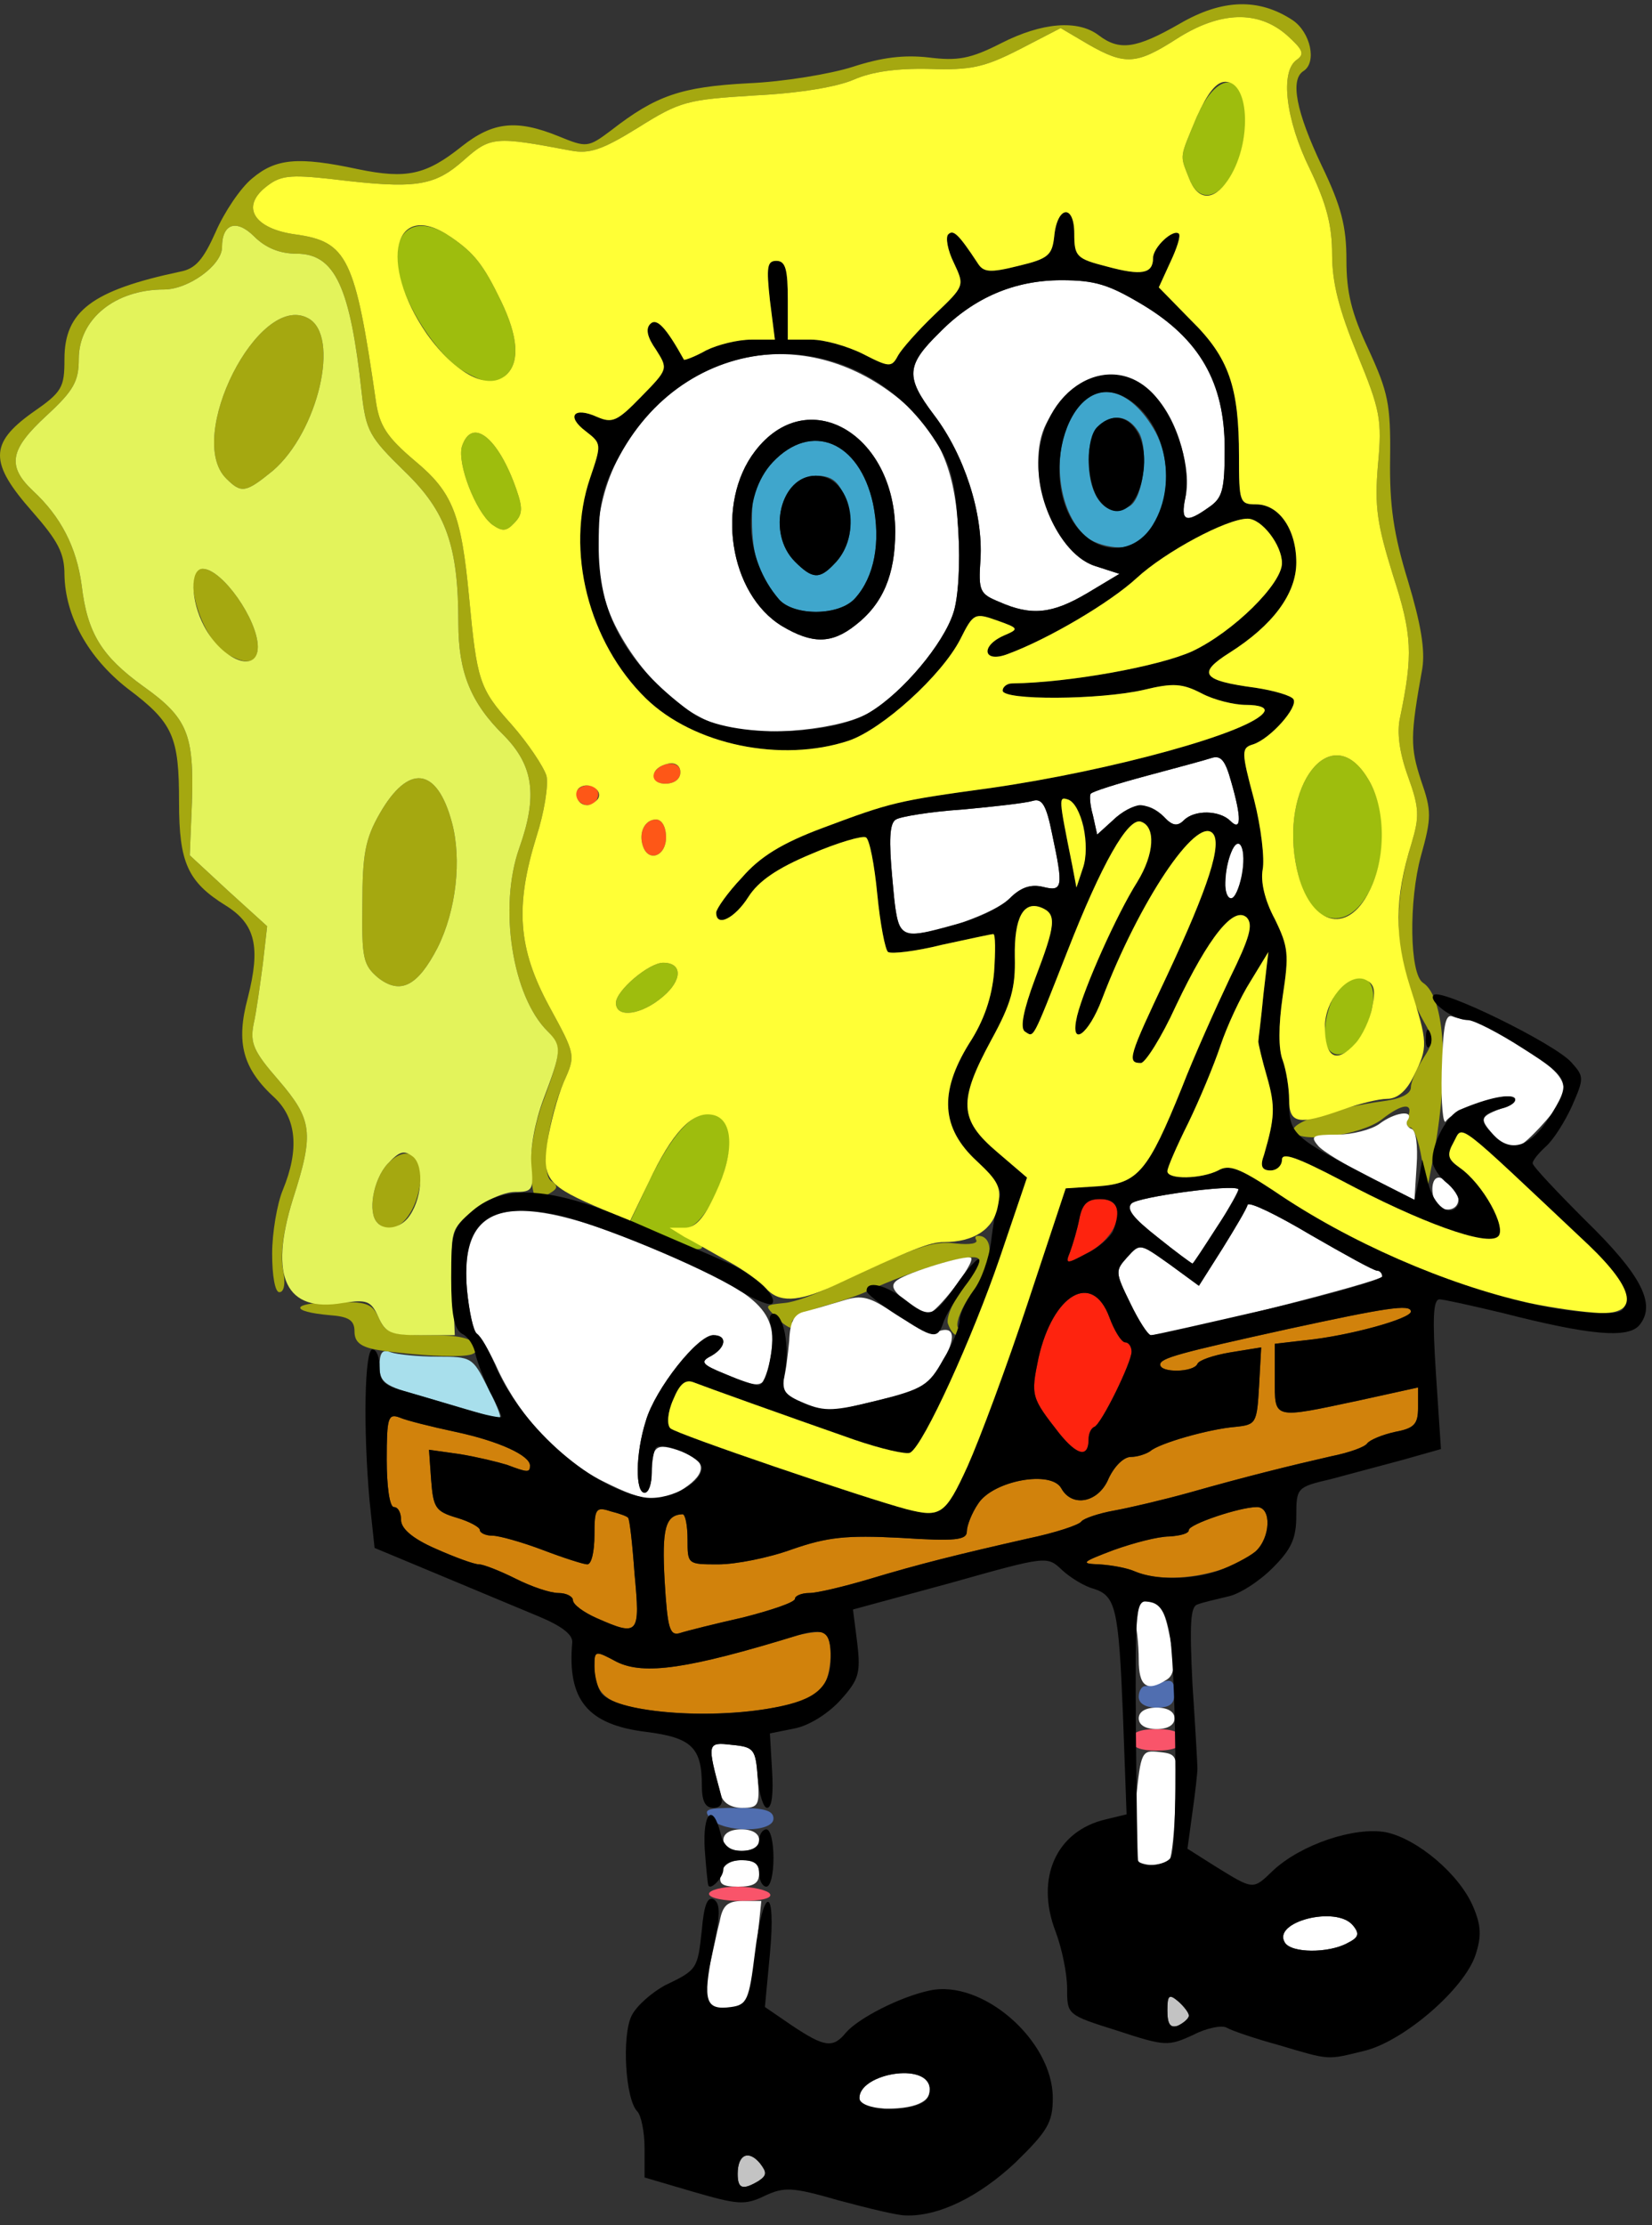 <?xml version="1.0" encoding="UTF-8"?>
<svg xmlns="http://www.w3.org/2000/svg" xmlns:xlink="http://www.w3.org/1999/xlink" width="173pt" height="233pt" viewBox="0 0 173 233" version="1.1">
<rect x="0" y="0" width="173" height="233" fill="#333333" stroke="none"/>
<g id="surface1">
<path style=" stroke:none;fill-rule:nonzero;fill:rgb(76.562%,76.562%,76.562%);fill-opacity:1;" d="M 77.25 227.645 C 77.25 225.617 78.375 225.094 79.574 226.52 C 80.324 227.492 80.324 227.793 79.426 228.395 C 77.773 229.367 77.25 229.219 77.25 227.645 Z M 77.25 227.645 "/>
<path style=" stroke:none;fill-rule:nonzero;fill:rgb(76.562%,76.562%,76.562%);fill-opacity:1;" d="M 122.25 210.543 C 122.25 208.969 122.398 208.742 123.375 209.566 C 123.977 210.094 124.5 210.77 124.5 211.066 C 124.5 211.367 123.977 211.816 123.375 212.117 C 122.551 212.418 122.25 211.969 122.25 210.543 Z M 122.25 210.543 "/>
<path style=" stroke:none;fill-rule:nonzero;fill:rgb(99.609%,34.105%,9.009%);fill-opacity:1;" d="M 67.352 88.668 C 66.824 87.242 67.5 85.816 68.699 85.816 C 69.301 85.816 69.75 86.566 69.75 87.691 C 69.75 89.645 67.949 90.316 67.352 88.668 Z M 67.352 88.668 "/>
<path style=" stroke:none;fill-rule:nonzero;fill:rgb(99.609%,34.105%,9.009%);fill-opacity:1;" d="M 60.375 83.645 C 59.852 82.742 61.273 81.844 62.25 82.441 C 63.074 82.969 62.551 84.316 61.5 84.316 C 61.125 84.316 60.676 84.02 60.375 83.645 Z M 60.375 83.645 "/>
<path style=" stroke:none;fill-rule:nonzero;fill:rgb(99.609%,34.105%,9.009%);fill-opacity:1;" d="M 68.398 81.168 C 68.926 79.742 71.25 79.52 71.25 80.867 C 71.25 81.617 70.574 82.066 69.676 82.066 C 68.773 82.066 68.25 81.691 68.398 81.168 Z M 68.398 81.168 "/>
<path style=" stroke:none;fill-rule:nonzero;fill:rgb(97.656%,32.935%,41.576%);fill-opacity:1;" d="M 74.25 198.316 C 74.25 197.941 75.602 197.566 77.176 197.566 C 78.824 197.566 80.398 197.941 80.625 198.316 C 80.926 198.77 79.727 199.066 77.699 199.066 C 75.824 199.066 74.25 198.77 74.25 198.316 Z M 74.25 198.316 "/>
<path style=" stroke:none;fill-rule:nonzero;fill:rgb(97.656%,32.935%,41.576%);fill-opacity:1;" d="M 118.5 182.191 C 118.5 181.441 119.324 181.066 121.125 181.066 C 122.926 181.066 123.75 181.441 123.75 182.191 C 123.75 182.941 122.926 183.316 121.125 183.316 C 119.324 183.316 118.5 182.941 118.5 182.191 Z M 118.5 182.191 "/>
<path style=" stroke:none;fill-rule:nonzero;fill:rgb(31.372%,43.138%,68.944%);fill-opacity:1;" d="M 74.398 190.441 C 73.574 189.469 73.949 189.316 77.25 189.316 C 80.102 189.316 81 189.617 81 190.441 C 81 191.941 75.75 191.941 74.398 190.441 Z M 74.398 190.441 "/>
<path style=" stroke:none;fill-rule:nonzero;fill:rgb(31.372%,43.138%,68.944%);fill-opacity:1;" d="M 119.25 177.691 C 119.25 177.094 119.551 176.566 119.926 176.566 C 120.301 176.566 121.125 176.344 121.801 176.117 C 122.699 175.816 123 176.117 123 177.242 C 123 178.441 122.551 178.816 121.125 178.816 C 119.926 178.816 119.25 178.367 119.25 177.691 Z M 119.25 177.691 "/>
<path style=" stroke:none;fill-rule:nonzero;fill:rgb(65.819%,87.5%,92.577%);fill-opacity:1;" d="M 50.25 147.992 C 49.199 147.691 46.426 146.867 44.102 146.191 C 40.273 145.145 39.75 144.77 39.75 143.043 C 39.75 141.617 40.051 141.242 40.949 141.617 C 41.625 141.844 43.801 142.066 45.824 142.066 C 49.352 142.066 49.5 142.145 51 145.145 C 51.898 146.867 52.5 148.293 52.352 148.441 C 52.199 148.52 51.301 148.367 50.25 147.992 Z M 50.25 147.992 "/>
<path style=" stroke:none;fill-rule:nonzero;fill:rgb(99.609%,13.719%,5.489%);fill-opacity:1;" d="M 110.926 150.094 C 108 146.344 107.926 146.191 108.75 142.219 C 110.25 135.543 114.375 133.066 116.176 137.941 C 116.699 139.367 117.449 140.566 117.824 140.566 C 118.199 140.566 118.5 141.02 118.5 141.543 C 118.5 142.668 115.352 149.117 114.602 149.418 C 114.227 149.566 114 150.168 114 150.691 C 114 152.719 112.801 152.418 110.926 150.094 Z M 110.926 150.094 "/>
<path style=" stroke:none;fill-rule:nonzero;fill:rgb(99.609%,13.719%,5.489%);fill-opacity:1;" d="M 112.051 131.117 C 112.352 130.293 112.801 128.793 113.023 127.668 C 113.324 126.094 113.852 125.566 115.199 125.566 C 118.273 125.566 117.301 129.469 113.773 131.27 C 111.676 132.395 111.523 132.395 112.051 131.117 Z M 112.051 131.117 "/>
<path style=" stroke:none;fill-rule:nonzero;fill:rgb(24.706%,65.039%,80.077%);fill-opacity:1;" d="M 81.602 62.793 C 79.5 60.316 78.75 58.219 78.75 54.469 C 78.75 51.395 79.125 50.344 80.926 48.395 C 84.977 44.117 90 46.219 91.426 52.742 C 92.25 56.793 91.574 60.395 89.551 62.645 C 87.898 64.52 83.176 64.52 81.602 62.793 Z M 87.301 59.117 C 89.102 57.395 89.551 54.543 88.5 52.066 C 87.75 50.344 87.074 49.816 85.426 49.816 C 81.75 49.816 80.25 55.816 83.25 58.816 C 85.051 60.617 85.801 60.691 87.301 59.117 Z M 87.301 59.117 "/>
<path style=" stroke:none;fill-rule:nonzero;fill:rgb(24.706%,65.039%,80.077%);fill-opacity:1;" d="M 113.926 56.344 C 110.926 54.02 110.023 47.867 112.125 43.816 C 114.227 39.77 117.977 40.219 120.75 44.793 C 123.75 49.668 121.5 57.316 117.227 57.316 C 116.023 57.316 114.602 56.867 113.926 56.344 Z M 118.352 52.969 C 119.699 52.066 120.301 47.344 119.324 45.395 C 117.523 42.168 114 43.969 114 48.094 C 114 52.219 115.949 54.469 118.352 52.969 Z M 118.352 52.969 "/>
<path style=" stroke:none;fill-rule:nonzero;fill:rgb(61.914%,74.022%,5.099%);fill-opacity:1;" d="M 69.227 129.316 L 66 127.895 L 67.352 125.043 C 70.5 118.066 73.273 115.441 75.676 116.941 C 78.074 118.367 74.551 128.492 71.699 128.645 C 70.199 128.645 70.199 128.719 71.852 129.316 C 73.426 129.992 74.102 130.816 72.977 130.816 C 72.602 130.816 70.949 130.145 69.227 129.316 Z M 69.227 129.316 "/>
<path style=" stroke:none;fill-rule:nonzero;fill:rgb(61.914%,74.022%,5.099%);fill-opacity:1;" d="M 139.273 110.043 C 138.301 109.066 138.75 105.469 140.102 103.742 C 142.199 101.27 144.375 102.316 143.699 105.469 C 143.023 108.918 140.625 111.395 139.273 110.043 Z M 139.273 110.043 "/>
<path style=" stroke:none;fill-rule:nonzero;fill:rgb(61.914%,74.022%,5.099%);fill-opacity:1;" d="M 64.5 105.02 C 64.5 103.742 67.949 100.816 69.449 100.816 C 71.477 100.816 71.477 102.617 69.449 104.344 C 67.199 106.293 64.5 106.668 64.5 105.02 Z M 64.5 105.02 "/>
<path style=" stroke:none;fill-rule:nonzero;fill:rgb(61.914%,74.022%,5.099%);fill-opacity:1;" d="M 137.852 95.418 C 137.102 94.895 136.199 92.941 135.824 91.066 C 133.875 82.293 139.426 75.168 143.25 81.543 C 147.148 87.918 142.801 99.168 137.852 95.418 Z M 137.852 95.418 "/>
<path style=" stroke:none;fill-rule:nonzero;fill:rgb(61.914%,74.022%,5.099%);fill-opacity:1;" d="M 51.523 54.918 C 49.801 53.566 47.852 48.543 48.375 46.742 C 49.426 43.594 52.199 45.844 54.074 51.242 C 54.75 53.191 54.75 53.867 53.852 54.77 C 53.023 55.668 52.574 55.668 51.523 54.918 Z M 51.523 54.918 "/>
<path style=" stroke:none;fill-rule:nonzero;fill:rgb(61.914%,74.022%,5.099%);fill-opacity:1;" d="M 48.676 38.941 C 46.273 37.668 42.898 32.867 41.926 29.27 C 40.574 24.395 43.273 22.066 47.25 24.844 C 49.648 26.492 50.625 27.691 52.5 31.594 C 54.227 35.191 54.449 37.816 53.102 39.168 C 51.977 40.293 51.074 40.293 48.676 38.941 Z M 48.676 38.941 "/>
<path style=" stroke:none;fill-rule:nonzero;fill:rgb(61.914%,74.022%,5.099%);fill-opacity:1;" d="M 124.5 18.617 C 123.523 16.145 123.523 16.594 125.324 12.242 C 127.949 6.242 131.477 8.117 130.199 14.793 C 129.227 20.043 125.852 22.293 124.5 18.617 Z M 124.5 18.617 "/>
<path style=" stroke:none;fill-rule:nonzero;fill:rgb(82.031%,50.977%,4.704%);fill-opacity:1;" d="M 66.449 178.816 C 63.375 178.219 62.25 177.168 62.25 174.469 C 62.25 172.816 62.324 172.816 64.574 174.02 C 67.426 175.441 72.074 174.77 83.551 171.242 C 84.75 170.941 86.023 170.793 86.324 171.02 C 87.301 171.617 87.148 175.367 86.102 176.793 C 84.375 179.117 73.648 180.242 66.449 178.816 Z M 66.449 178.816 "/>
<path style=" stroke:none;fill-rule:nonzero;fill:rgb(82.031%,50.977%,4.704%);fill-opacity:1;" d="M 69.602 165.543 C 69.301 160.066 69.676 158.645 71.477 158.566 C 71.773 158.566 72 159.77 72 161.191 C 72 163.816 72 163.816 75.227 163.816 C 77.023 163.816 80.477 163.145 82.949 162.242 C 86.625 160.969 88.574 160.742 94.352 161.043 C 100.051 161.418 101.25 161.27 101.25 160.367 C 101.25 159.77 101.773 158.418 102.449 157.441 C 104.023 155.043 110.102 153.918 111.148 155.867 C 112.273 157.895 115.051 157.367 116.102 154.816 C 116.699 153.543 117.676 152.566 118.426 152.566 C 119.102 152.566 120 152.27 120.449 151.969 C 121.352 151.145 126.602 149.645 129.375 149.418 C 131.551 149.191 131.625 149.043 131.852 145.145 L 132.074 141.094 L 128.852 141.617 C 127.051 141.918 125.551 142.441 125.398 142.816 C 125.023 143.719 121.5 143.793 121.5 142.895 C 121.5 142.219 123.449 141.691 135 139.145 C 145.051 136.969 147.75 136.52 147.75 137.344 C 147.75 138.094 141.227 139.895 136.727 140.344 L 133.5 140.719 L 133.5 144.395 C 133.5 148.668 133.199 148.594 142.352 146.645 L 148.5 145.293 L 148.5 147.395 C 148.5 149.117 148.125 149.566 146.102 149.941 C 144.75 150.242 143.477 150.77 143.176 151.145 C 142.949 151.52 141.301 152.117 139.426 152.492 C 135.148 153.469 130.574 154.594 124.5 156.316 C 121.801 157.066 118.273 157.895 116.625 158.191 C 114.977 158.492 113.477 159.02 113.25 159.316 C 113.023 159.691 110.477 160.52 107.625 161.117 C 100.352 162.77 96.375 163.742 90.898 165.395 C 88.352 166.145 85.574 166.816 84.75 166.816 C 83.926 166.816 83.25 167.117 83.25 167.418 C 83.25 167.793 80.773 168.617 77.852 169.367 C 74.852 170.043 71.852 170.793 71.176 171.02 C 70.125 171.316 69.898 170.492 69.602 165.543 Z M 69.602 165.543 "/>
<path style=" stroke:none;fill-rule:nonzero;fill:rgb(82.031%,50.977%,4.704%);fill-opacity:1;" d="M 62.477 169.441 C 61.125 168.844 60 168.02 60 167.566 C 60 167.191 59.324 166.816 58.5 166.816 C 57.602 166.816 55.648 166.145 54 165.316 C 52.352 164.492 50.625 163.816 50.176 163.816 C 49.648 163.816 47.625 163.066 45.602 162.168 C 43.199 161.117 42 160.066 42 159.168 C 42 158.418 41.699 157.816 41.25 157.816 C 40.801 157.816 40.5 155.645 40.5 152.867 C 40.5 148.441 40.648 147.992 41.852 148.441 C 42.523 148.742 45.227 149.418 47.699 149.941 C 52.273 150.918 55.5 152.418 55.5 153.469 C 55.5 154.219 55.273 154.219 53.102 153.395 C 52.125 153.094 49.949 152.566 48.148 152.27 L 44.926 151.816 L 45.148 154.969 C 45.375 157.895 45.602 158.27 47.852 158.941 C 49.125 159.316 50.25 159.918 50.25 160.219 C 50.25 160.52 50.852 160.816 51.602 160.816 C 52.273 160.816 54.676 161.492 56.852 162.316 C 59.023 163.145 61.125 163.816 61.5 163.816 C 61.949 163.816 62.25 162.469 62.25 160.742 C 62.25 157.969 62.398 157.742 63.977 158.27 C 64.875 158.492 65.699 158.793 65.773 158.941 C 65.926 159.02 66.227 161.645 66.449 164.793 C 67.051 171.168 66.898 171.395 62.477 169.441 Z M 62.477 169.441 "/>
<path style=" stroke:none;fill-rule:nonzero;fill:rgb(82.031%,50.977%,4.704%);fill-opacity:1;" d="M 118.875 164.566 C 118.051 164.191 116.398 163.895 115.125 163.816 C 113.102 163.742 113.25 163.594 116.625 162.316 C 118.727 161.566 121.273 160.895 122.477 160.895 C 123.602 160.816 124.5 160.594 124.5 160.219 C 124.5 159.617 129.824 157.816 131.625 157.816 C 133.199 157.816 133.051 161.043 131.477 162.469 C 128.551 164.941 122.25 165.992 118.875 164.566 Z M 118.875 164.566 "/>
<path style=" stroke:none;fill-rule:nonzero;fill:rgb(64.647%,65.819%,6.273%);fill-opacity:1;" d="M 39.75 141.395 C 37.801 141.094 37.125 140.566 37.125 139.441 C 37.125 138.242 36.523 137.867 34.5 137.719 C 30.301 137.344 30.449 136.441 34.801 136.367 C 38.398 136.293 38.926 136.441 39.676 138.02 C 40.352 139.594 40.949 139.816 44.926 139.816 C 48.148 139.816 49.426 140.117 49.801 140.941 C 50.102 141.844 49.5 142.066 46.273 141.992 C 44.102 141.918 41.176 141.617 39.75 141.395 Z M 39.75 141.395 "/>
<path style=" stroke:none;fill-rule:nonzero;fill:rgb(64.647%,65.819%,6.273%);fill-opacity:1;" d="M 99.301 138.691 C 99 138.094 99.75 136.367 100.875 134.867 C 102 133.441 102.676 132.02 102.449 131.793 C 101.773 131.117 95.625 132.992 90.75 135.242 C 90.148 135.543 88.051 136.293 86.102 136.816 C 84.148 137.418 82.801 138.168 82.949 138.469 C 83.625 139.52 82.426 139.145 81.301 137.941 C 80.023 136.668 80.023 136.668 82.199 136.441 C 83.102 136.367 85.273 135.617 87.074 134.719 C 96.375 130.367 97.648 129.918 100.125 130.219 C 101.551 130.367 102.449 130.219 102.227 129.844 C 102 129.469 102.227 129.316 102.824 129.469 C 104.25 129.992 103.727 132.844 101.625 135.617 C 100.727 136.895 100.125 138.395 100.273 138.918 C 100.5 139.367 100.426 139.816 100.199 139.816 C 99.898 139.816 99.523 139.293 99.301 138.691 Z M 99.301 138.691 "/>
<path style=" stroke:none;fill-rule:nonzero;fill:rgb(64.647%,65.819%,6.273%);fill-opacity:1;" d="M 28.5 131.27 C 28.5 129.094 29.023 126.02 29.625 124.594 C 31.352 120.395 31.051 117.168 28.801 114.992 C 25.426 111.918 24.676 109.219 25.949 104.492 C 27.301 99.168 26.773 96.77 23.625 94.816 C 19.648 92.344 18.75 90.316 18.75 84.02 C 18.75 77.117 18.148 75.691 13.352 72.094 C 9.227 68.867 6.824 64.52 6.75 60.168 C 6.75 57.918 6.074 56.645 3.375 53.566 C -1.125 48.469 -1.125 46.441 3.375 43.219 C 6.523 41.043 6.75 40.594 6.75 37.594 C 6.75 32.566 9.676 30.395 18.898 28.441 C 20.477 28.145 21.301 27.168 22.574 24.316 C 23.477 22.219 25.199 19.668 26.398 18.691 C 28.875 16.594 31.199 16.367 37.5 17.719 C 42.602 18.77 44.625 18.316 48.375 15.316 C 51.602 12.77 54.074 12.469 58.5 14.27 C 61.426 15.469 61.574 15.469 63.977 13.668 C 68.699 9.992 71.324 9.094 78.375 8.719 C 82.051 8.566 87 7.742 89.324 6.992 C 92.324 6.02 94.648 5.719 97.273 6.02 C 100.273 6.395 101.625 6.168 104.852 4.52 C 109.125 2.344 112.875 2.043 115.051 3.691 C 117.227 5.344 118.949 5.117 123.523 2.492 C 128.023 -0.133 131.852 -0.207 135.375 2.117 C 137.25 3.395 137.926 6.543 136.5 7.441 C 135.074 8.344 135.75 11.719 138.375 17.27 C 140.477 21.617 141 23.719 141 27.242 C 141 30.617 141.523 32.793 143.324 36.617 C 145.352 41.043 145.648 42.316 145.574 48.02 C 145.5 52.969 145.949 55.969 147.449 60.844 C 148.801 65.344 149.25 68.043 148.949 69.992 C 147.676 77.043 147.676 78.242 148.801 81.691 C 149.926 84.918 149.926 85.594 148.801 89.645 C 147.523 94.293 147.602 102.02 149.023 102.918 C 151.352 104.418 151.801 112.219 150.074 121.293 L 149.477 124.441 L 148.875 121.293 C 148.574 119.492 148.051 118.066 147.676 118.066 C 147.301 118.066 147.227 117.543 147.449 116.941 C 148.051 115.441 146.852 115.52 144.676 117.242 C 142.5 118.895 135.977 119.793 135.449 118.441 C 135.148 117.543 139.5 116.043 144.977 115.293 C 146.699 115.066 147.75 114.543 147.75 113.867 C 147.75 113.27 148.352 111.918 149.023 110.867 C 150.148 109.145 150.148 108.77 149.102 106.969 C 146.102 101.645 145.648 95.27 147.824 88.293 C 148.648 85.52 148.648 84.617 147.449 81.316 C 146.551 78.844 146.25 76.668 146.625 75.094 C 147.977 68.566 147.898 66.469 145.875 60.242 C 144.227 54.918 143.926 53.117 144.301 48.691 C 144.75 43.895 144.523 42.918 142.125 37.066 C 140.25 32.492 139.5 29.645 139.5 26.645 C 139.5 23.566 138.898 21.316 137.176 17.719 C 134.625 12.543 134.023 7.441 135.824 6.242 C 136.648 5.645 136.426 5.191 134.773 3.691 C 131.773 1.066 127.801 1.145 123.227 4.066 C 119.023 6.77 117.824 6.844 114 4.668 L 111.074 2.941 L 106.727 5.191 C 103.051 7.066 101.625 7.367 97.273 7.219 C 93.824 7.145 91.273 7.52 89.398 8.344 C 87.676 9.094 83.699 9.77 79.051 9.992 C 71.926 10.441 71.25 10.594 66.824 13.367 C 63.074 15.691 61.727 16.145 59.773 15.77 C 51.824 14.27 51.375 14.27 48.523 16.816 C 45.449 19.52 43.5 19.816 34.875 18.77 C 30.227 18.242 29.324 18.395 27.824 19.594 C 25.199 21.691 26.625 23.941 30.898 24.543 C 36.375 25.293 37.199 26.941 39.375 42.094 C 39.75 44.566 40.5 45.77 43.426 48.242 C 47.398 51.543 48.301 53.793 49.125 62.566 C 49.949 71.27 50.176 72.094 53.551 75.844 C 55.273 77.793 56.926 80.27 57.227 81.242 C 57.449 82.219 57 85.066 56.176 87.617 C 53.926 94.895 54.227 99.316 57.523 105.395 C 60.301 110.492 60.301 110.492 59.023 113.344 C 57.301 117.316 56.625 123.02 57.75 123.691 C 58.426 124.145 58.426 124.441 57.676 124.895 C 55.949 125.941 55.801 125.719 55.574 122.27 C 55.5 120.395 56.102 117.242 57 114.992 C 58.801 110.117 58.801 109.52 57.375 108.02 C 53.625 104.344 52.199 94.969 54.375 88.816 C 56.324 83.344 55.875 80.191 52.801 77.043 C 49.273 73.594 48 70.367 48 65.27 C 48 57.168 46.727 53.566 42.375 49.367 C 38.699 45.77 38.324 45.168 37.875 41.117 C 36.676 30.094 35.102 26.566 31.051 26.566 C 29.324 26.566 27.824 25.969 26.625 24.77 C 24.75 22.895 23.25 23.418 23.25 25.895 C 23.25 27.77 19.727 30.316 17.176 30.316 C 12.074 30.316 8.25 33.395 8.25 37.594 C 8.25 39.918 7.727 40.895 4.875 43.52 C 1.051 47.043 0.676 48.77 3.449 51.395 C 6.375 54.094 8.023 57.316 8.551 61.293 C 9.148 66.316 10.648 68.719 15 71.867 C 19.648 75.168 20.324 76.895 20.102 84.02 L 19.875 89.566 L 23.926 93.316 L 27.977 96.992 L 27.523 100.969 C 27.227 103.145 26.852 105.992 26.551 107.27 C 26.176 109.219 26.551 110.117 29.176 113.117 C 32.699 117.242 32.926 118.594 30.676 125.566 C 29.699 128.645 29.324 131.344 29.625 132.918 C 29.926 134.344 29.773 135.316 29.25 135.316 C 28.801 135.316 28.5 133.594 28.5 131.27 Z M 28.5 131.27 "/>
<path style=" stroke:none;fill-rule:nonzero;fill:rgb(64.647%,65.819%,6.273%);fill-opacity:1;" d="M 39.523 128.043 C 38.477 126.992 39.074 123.543 40.574 121.895 C 42.676 119.645 44.625 121.066 43.949 124.293 C 43.273 127.816 41.102 129.617 39.523 128.043 Z M 39.523 128.043 "/>
<path style=" stroke:none;fill-rule:nonzero;fill:rgb(64.647%,65.819%,6.273%);fill-opacity:1;" d="M 39.602 102.395 C 38.023 101.043 37.875 100.367 37.949 94.668 C 37.949 89.492 38.25 87.844 39.75 85.219 C 42.75 79.969 45.75 80.27 47.324 86.117 C 48.375 90.02 47.773 95.344 45.824 99.242 C 43.727 103.293 41.926 104.191 39.602 102.395 Z M 39.602 102.395 "/>
<path style=" stroke:none;fill-rule:nonzero;fill:rgb(64.647%,65.819%,6.273%);fill-opacity:1;" d="M 23.773 68.492 C 21 66.844 18.898 59.566 21.227 59.566 C 23.25 59.566 27 64.895 27 67.742 C 27 69.469 25.875 69.691 23.773 68.492 Z M 23.773 68.492 "/>
<path style=" stroke:none;fill-rule:nonzero;fill:rgb(64.647%,65.819%,6.273%);fill-opacity:1;" d="M 23.699 50.117 C 19.352 45.844 27.074 30.543 32.25 33.316 C 35.699 35.117 33.301 45.242 28.574 49.293 C 25.727 51.617 25.273 51.691 23.699 50.117 Z M 23.699 50.117 "/>
<path style=" stroke:none;fill-rule:nonzero;fill:rgb(89.062%,95.312%,35.693%);fill-opacity:1;" d="M 39.602 137.867 C 38.852 136.219 38.398 136.066 35.926 136.441 C 29.926 137.492 28.125 133.742 30.676 125.566 C 32.926 118.594 32.699 117.242 29.176 113.117 C 26.551 110.117 26.176 109.219 26.551 107.27 C 26.852 105.992 27.227 103.145 27.523 100.969 L 27.977 96.992 L 23.926 93.316 L 19.875 89.566 L 20.102 84.02 C 20.324 76.895 19.648 75.168 15 71.867 C 10.648 68.719 9.148 66.316 8.551 61.293 C 8.023 57.316 6.375 54.094 3.449 51.395 C 0.676 48.77 1.051 47.043 4.875 43.52 C 7.727 40.895 8.25 39.918 8.25 37.594 C 8.25 33.395 12.074 30.316 17.176 30.316 C 19.727 30.316 23.25 27.77 23.25 25.895 C 23.25 23.418 24.75 22.895 26.625 24.77 C 27.824 25.969 29.324 26.566 31.051 26.566 C 35.102 26.566 36.676 30.094 37.875 41.117 C 38.324 45.168 38.699 45.77 42.375 49.367 C 46.727 53.566 48 57.168 48 65.27 C 48 70.367 49.273 73.594 52.801 77.043 C 55.875 80.191 56.324 83.344 54.375 88.816 C 52.199 94.969 53.625 104.344 57.375 108.02 C 58.875 109.52 58.801 110.117 56.926 115.066 C 56.023 117.469 55.5 120.316 55.648 121.969 C 55.875 124.594 55.801 124.816 53.926 124.816 C 52.801 124.816 50.773 125.719 49.5 126.844 C 47.176 128.719 47.176 128.941 47.398 134.344 L 47.625 139.816 L 44.023 139.816 C 40.949 139.816 40.352 139.594 39.602 137.867 Z M 42.676 127.594 C 44.176 125.793 44.477 122.191 43.273 121.145 C 42.301 120.395 41.852 120.543 40.574 121.895 C 39.074 123.543 38.477 126.992 39.523 128.043 C 40.273 128.867 41.773 128.645 42.676 127.594 Z M 45.824 99.242 C 47.773 95.344 48.375 90.02 47.324 86.117 C 45.75 80.27 42.75 79.969 39.75 85.219 C 38.25 87.844 37.949 89.492 37.949 94.668 C 37.875 100.367 38.023 101.043 39.602 102.395 C 41.926 104.191 43.727 103.293 45.824 99.242 Z M 27 67.742 C 27 64.895 23.25 59.566 21.227 59.566 C 19.875 59.566 19.949 62.867 21.375 65.566 C 23.25 69.168 27 70.594 27 67.742 Z M 28.574 49.293 C 33.301 45.242 35.699 35.117 32.25 33.316 C 27.074 30.543 19.352 45.844 23.699 50.117 C 25.273 51.691 25.727 51.617 28.574 49.293 Z M 28.574 49.293 "/>
<path style=" stroke:none;fill-rule:nonzero;fill:rgb(100%,100%,100%);fill-opacity:1;" d="M 90 219.691 C 90 217.293 96.375 216.02 97.273 218.27 C 97.875 219.844 96.227 220.816 92.852 220.816 C 90.824 220.816 90 220.52 90 219.691 Z M 90 219.691 "/>
<path style=" stroke:none;fill-rule:nonzero;fill:rgb(100%,100%,100%);fill-opacity:1;" d="M 73.949 209.719 C 73.727 209.344 73.875 207.77 74.25 206.117 C 74.625 204.543 75.074 202.293 75.375 201.168 C 75.676 199.52 76.199 199.066 77.773 199.066 L 79.727 199.066 L 79.199 204.094 C 78.898 206.793 78.523 209.344 78.301 209.719 C 77.773 210.469 74.477 210.543 73.949 209.719 Z M 73.949 209.719 "/>
<path style=" stroke:none;fill-rule:nonzero;fill:rgb(100%,100%,100%);fill-opacity:1;" d="M 134.551 203.418 C 133.199 201.242 139.949 199.52 141.676 201.617 C 142.426 202.52 142.273 202.895 141.074 203.492 C 139.125 204.543 135.227 204.543 134.551 203.418 Z M 134.551 203.418 "/>
<path style=" stroke:none;fill-rule:nonzero;fill:rgb(100%,100%,100%);fill-opacity:1;" d="M 75.523 196.145 C 75.75 195.242 76.574 194.793 77.699 194.793 C 78.977 194.793 79.5 195.168 79.5 196.145 C 79.5 197.191 78.977 197.566 77.324 197.566 C 75.523 197.566 75.227 197.27 75.523 196.145 Z M 75.523 196.145 "/>
<path style=" stroke:none;fill-rule:nonzero;fill:rgb(100%,100%,100%);fill-opacity:1;" d="M 118.875 194.645 C 118.648 194.27 118.727 191.492 118.949 188.566 C 119.477 183.395 119.551 183.242 121.426 183.469 C 123.375 183.691 123.375 183.77 123.074 188.941 C 123 191.867 122.699 194.418 122.477 194.793 C 122.023 195.543 119.398 195.469 118.875 194.645 Z M 118.875 194.645 "/>
<path style=" stroke:none;fill-rule:nonzero;fill:rgb(100%,100%,100%);fill-opacity:1;" d="M 75.75 192.691 C 75.75 192.02 76.426 191.566 77.625 191.566 C 78.824 191.566 79.5 192.02 79.5 192.691 C 79.5 193.367 78.824 193.816 77.625 193.816 C 76.426 193.816 75.75 193.367 75.75 192.691 Z M 75.75 192.691 "/>
<path style=" stroke:none;fill-rule:nonzero;fill:rgb(100%,100%,100%);fill-opacity:1;" d="M 75.523 188.043 C 74.023 182.492 74.023 182.418 76.648 182.719 C 78.977 182.941 79.125 183.168 79.352 186.168 C 79.574 189.094 79.426 189.316 77.699 189.316 C 76.574 189.316 75.75 188.793 75.523 188.043 Z M 75.523 188.043 "/>
<path style=" stroke:none;fill-rule:nonzero;fill:rgb(100%,100%,100%);fill-opacity:1;" d="M 119.25 179.941 C 119.25 179.27 119.926 178.816 121.125 178.816 C 122.324 178.816 123 179.27 123 179.941 C 123 180.617 122.324 181.066 121.125 181.066 C 119.926 181.066 119.25 180.617 119.25 179.941 Z M 119.25 179.941 "/>
<path style=" stroke:none;fill-rule:nonzero;fill:rgb(100%,100%,100%);fill-opacity:1;" d="M 119.25 173.793 C 119.25 172.219 119.023 170.117 118.727 169.219 C 118.352 167.645 118.5 167.492 120.074 167.719 C 121.574 167.867 121.949 168.543 122.551 171.617 C 123.074 174.395 123 175.367 122.176 175.895 C 120.074 177.242 119.25 176.566 119.25 173.793 Z M 119.25 173.793 "/>
<path style=" stroke:none;fill-rule:nonzero;fill:rgb(100%,100%,100%);fill-opacity:1;" d="M 63.148 155.117 C 58.727 152.941 54.602 148.594 52.199 143.566 C 51.375 141.691 50.324 139.969 49.949 139.668 C 49.574 139.441 49.125 137.344 48.898 135.02 C 48.148 125.645 53.398 124.441 68.25 130.668 C 79.801 135.543 81.676 137.27 80.625 142.52 C 80.102 145.441 79.801 145.52 75.898 143.867 C 73.5 142.895 73.273 142.594 74.477 141.992 C 76.051 141.094 76.199 139.816 74.699 139.816 C 73.051 139.816 68.625 145.441 67.648 148.742 C 66.523 152.27 66.523 156.316 67.5 156.316 C 67.949 156.316 68.25 155.344 68.25 154.219 C 68.25 151.367 68.699 151.066 71.324 151.969 C 73.949 152.867 74.102 154.219 71.625 155.867 C 69.148 157.52 67.648 157.367 63.148 155.117 Z M 63.148 155.117 "/>
<path style=" stroke:none;fill-rule:nonzero;fill:rgb(100%,100%,100%);fill-opacity:1;" d="M 84.148 146.941 C 82.273 146.117 81.75 145.52 82.051 144.543 C 82.273 143.793 82.5 141.918 82.648 140.418 C 82.727 138.395 83.176 137.566 84.301 137.344 C 85.199 137.117 86.926 136.594 88.199 136.219 C 90.301 135.543 91.051 135.77 93.824 137.645 C 95.773 138.918 97.648 139.594 98.398 139.367 C 100.125 138.844 100.125 140.344 98.324 143.27 C 97.199 145.145 96.148 145.742 92.551 146.492 C 90.074 147.094 87.824 147.617 87.375 147.77 C 87 147.918 85.5 147.543 84.148 146.941 Z M 84.148 146.941 "/>
<path style=" stroke:none;fill-rule:nonzero;fill:rgb(100%,100%,100%);fill-opacity:1;" d="M 118.352 136.441 C 116.773 133.219 116.773 133.066 118.051 131.645 C 119.398 130.145 119.398 130.219 122.477 132.395 L 125.551 134.645 L 128.023 130.742 C 129.375 128.566 130.574 126.543 130.648 126.168 C 130.801 125.793 133.727 127.219 137.25 129.316 C 140.773 131.344 143.852 133.066 144.227 133.066 C 144.523 133.066 144.75 133.367 144.75 133.668 C 144.75 134.191 122.477 139.816 120.523 139.816 C 120.227 139.816 119.25 138.316 118.352 136.441 Z M 118.352 136.441 "/>
<path style=" stroke:none;fill-rule:nonzero;fill:rgb(100%,100%,100%);fill-opacity:1;" d="M 94.727 136.145 C 93.449 135.094 93.227 134.566 93.977 134.043 C 95.102 133.219 101.25 131.344 101.699 131.719 C 102.148 132.242 98.023 137.566 97.199 137.566 C 96.75 137.492 95.625 136.895 94.727 136.145 Z M 94.727 136.145 "/>
<path style=" stroke:none;fill-rule:nonzero;fill:rgb(100%,100%,100%);fill-opacity:1;" d="M 121.199 129.543 C 118.727 127.594 117.898 126.617 118.5 126.02 C 119.176 125.344 129 123.992 129.676 124.52 C 129.898 124.668 125.25 132.316 124.875 132.316 C 124.801 132.316 123.148 131.117 121.199 129.543 Z M 121.199 129.543 "/>
<path style=" stroke:none;fill-rule:nonzero;fill:rgb(100%,100%,100%);fill-opacity:1;" d="M 150.977 126.543 C 149.852 126.168 149.625 123.316 150.676 123.316 C 151.051 123.316 151.727 123.844 152.25 124.441 C 153.301 125.719 152.477 127.066 150.977 126.543 Z M 150.977 126.543 "/>
<path style=" stroke:none;fill-rule:nonzero;fill:rgb(100%,100%,100%);fill-opacity:1;" d="M 143.477 123.316 C 141 122.043 138.449 120.543 138 119.941 C 137.176 118.969 137.477 118.816 140.023 118.816 C 141.602 118.816 143.625 118.293 144.449 117.691 C 146.023 116.492 148.051 116.191 147.449 117.242 C 147.148 117.617 147.375 118.066 147.824 118.219 C 148.273 118.367 148.5 119.941 148.352 122.043 L 148.125 125.645 Z M 143.477 123.316 "/>
<path style=" stroke:none;fill-rule:nonzero;fill:rgb(100%,100%,100%);fill-opacity:1;" d="M 156.375 118.816 C 154.875 117.094 154.949 116.941 157.5 115.969 C 158.477 115.594 158.926 115.145 158.551 114.918 C 157.648 114.316 152.176 116.27 151.426 117.395 C 151.125 117.918 150.898 115.594 150.977 112.219 C 151.125 107.418 151.352 106.145 152.102 106.441 C 152.699 106.668 153.523 106.816 153.977 106.816 C 154.5 106.816 156.977 108.168 159.523 109.742 C 164.699 113.043 164.926 114.094 161.25 118.066 C 158.773 120.691 158.176 120.844 156.375 118.816 Z M 156.375 118.816 "/>
<path style=" stroke:none;fill-rule:nonzero;fill:rgb(100%,100%,100%);fill-opacity:1;" d="M 93.449 92.043 C 93.074 87.992 93.148 86.191 93.824 85.816 C 94.273 85.52 97.426 84.992 100.801 84.77 C 104.102 84.469 107.398 84.094 108.148 83.867 C 109.125 83.566 109.574 84.316 110.176 87.316 C 111.375 92.941 111.301 93.395 109.199 92.867 C 107.926 92.566 106.875 92.941 105.75 94.066 C 104.176 95.645 98.023 97.816 95.176 97.816 C 94.199 97.816 93.824 96.617 93.449 92.043 Z M 93.449 92.043 "/>
<path style=" stroke:none;fill-rule:nonzero;fill:rgb(100%,100%,100%);fill-opacity:1;" d="M 128.324 92.418 C 128.398 89.941 129.375 87.617 129.977 88.594 C 130.648 89.645 129.75 94.066 128.926 94.066 C 128.551 94.066 128.25 93.316 128.324 92.418 Z M 128.324 92.418 "/>
<path style=" stroke:none;fill-rule:nonzero;fill:rgb(100%,100%,100%);fill-opacity:1;" d="M 114.449 85.367 C 114.148 84.316 114.074 83.27 114.227 83.117 C 114.375 82.895 117 82.066 120.074 81.242 C 123.148 80.418 126.227 79.594 126.898 79.367 C 127.875 79.066 128.324 79.668 128.926 81.844 C 130.051 85.742 129.977 87.094 128.852 85.969 C 127.727 84.844 125.102 84.77 123.977 85.895 C 123.301 86.566 122.773 86.492 121.875 85.52 C 120.227 83.867 118.574 84.02 116.551 85.895 L 114.898 87.395 Z M 114.449 85.367 "/>
<path style=" stroke:none;fill-rule:nonzero;fill:rgb(100%,100%,100%);fill-opacity:1;" d="M 75.977 76.145 C 71.773 75.094 67.352 71.043 64.648 65.941 C 61.727 60.469 61.875 53.27 64.875 47.719 C 70.949 36.617 83.625 33.77 93.523 41.27 C 98.102 44.719 99.977 48.691 100.352 55.52 C 100.574 59.043 100.352 62.719 99.824 64.219 C 98.773 67.441 94.574 72.469 91.125 74.566 C 88.273 76.367 80.023 77.191 75.977 76.145 Z M 89.551 65.492 C 92.477 63.242 93.75 60.168 93.75 55.668 C 93.75 45.395 84.523 40.066 79.051 47.27 C 74.926 52.668 76.352 62.191 81.898 65.566 C 85.051 67.441 87.074 67.441 89.551 65.492 Z M 89.551 65.492 "/>
<path style=" stroke:none;fill-rule:nonzero;fill:rgb(100%,100%,100%);fill-opacity:1;" d="M 104.625 63.02 C 102.602 62.191 102.449 61.895 102.676 58.594 C 102.977 53.719 100.949 47.566 97.801 43.441 C 94.801 39.469 94.875 38.27 98.398 34.816 C 102 31.145 106.273 29.344 111.148 29.344 C 114.676 29.344 116.102 29.793 119.625 31.895 C 125.625 35.492 128.25 40.066 128.25 46.969 C 128.25 51.316 128.023 52.145 126.602 53.117 C 124.199 54.844 123.602 54.617 124.125 52.145 C 124.352 50.941 124.199 48.617 123.75 46.895 C 121.352 37.969 113.625 36.543 109.574 44.344 C 107.176 48.992 110.176 57.844 114.676 59.27 L 117.227 60.094 L 113.852 62.117 C 110.176 64.293 108 64.52 104.625 63.02 Z M 104.625 63.02 "/>
<path style=" stroke:none;fill-rule:nonzero;fill:rgb(0%,0%,0%);fill-opacity:1;" d="M 87.824 230.418 C 82.875 228.992 82.125 228.992 80.023 229.969 C 78 230.941 77.25 230.867 72.602 229.52 L 67.5 228.02 L 67.5 224.941 C 67.5 223.219 67.125 221.492 66.75 221.117 C 65.477 219.844 65.102 213.168 66.148 211.066 C 66.676 210.02 68.25 208.668 69.602 207.918 C 73.051 206.27 73.051 206.191 73.5 202.066 C 73.727 199.441 74.102 198.543 74.773 198.918 C 75.449 199.367 75.449 200.566 74.625 204.316 C 73.574 209.566 73.875 210.543 76.574 210.168 C 78.227 209.941 78.449 209.418 79.051 204.543 C 79.949 197.27 81.301 197.418 80.625 204.617 L 80.102 210.168 L 82.949 212.117 C 86.324 214.367 87.227 214.52 88.574 212.867 C 89.852 211.367 94.199 209.117 97.352 208.441 C 102.898 207.242 110.25 213.691 110.25 219.691 C 110.25 222.242 109.727 223.145 106.352 226.441 C 102.523 230.043 98.25 232.145 94.801 231.992 C 93.977 231.992 90.898 231.242 87.824 230.418 Z M 79.426 228.395 C 80.324 227.793 80.324 227.492 79.574 226.52 C 78.375 225.094 77.25 225.617 77.25 227.645 C 77.25 229.219 77.773 229.367 79.426 228.395 Z M 96.676 220.145 C 97.273 219.77 97.5 218.941 97.273 218.27 C 96.375 216.02 90 217.293 90 219.691 C 90 220.969 94.875 221.27 96.676 220.145 Z M 96.676 220.145 "/>
<path style=" stroke:none;fill-rule:nonzero;fill:rgb(0%,0%,0%);fill-opacity:1;" d="M 133.875 214.145 C 131.398 213.469 129 212.645 128.477 212.344 C 128.023 212.043 126.375 212.344 124.949 213.094 C 122.324 214.293 122.023 214.293 117 212.645 C 111.75 210.992 111.75 210.992 111.75 208.219 C 111.75 206.719 111.227 204.094 110.551 202.293 C 108.375 196.668 110.625 191.719 115.801 190.52 L 117.977 189.992 L 117.602 179.719 C 117.148 168.395 116.852 167.117 114.523 166.367 C 113.625 166.145 112.125 165.242 111.227 164.418 C 109.648 162.918 109.648 162.918 99.523 165.77 L 89.324 168.543 L 89.773 172.066 C 90.148 175.219 89.926 175.895 88.051 177.992 C 86.773 179.418 84.75 180.691 83.25 180.992 L 80.625 181.52 L 80.852 185.418 C 81 187.742 80.852 189.316 80.324 189.316 C 79.949 189.316 79.5 187.895 79.352 186.168 C 79.125 183.168 78.977 182.941 76.648 182.719 C 74.023 182.418 74.023 182.492 75.523 188.043 C 75.75 188.867 75.449 189.316 74.699 189.316 C 73.875 189.316 73.5 188.645 73.5 186.992 C 73.5 183.02 72.449 181.969 67.727 181.367 C 61.5 180.617 59.398 177.992 59.926 171.992 C 60 171.168 58.801 170.27 56.477 169.293 C 54.523 168.469 49.801 166.52 46.051 164.941 L 39.227 162.094 L 38.699 157.145 C 38.023 149.566 38.176 141.316 39 141.316 C 39.449 141.316 39.75 142.145 39.75 143.191 C 39.75 144.691 40.273 145.145 42.602 145.742 C 44.102 146.191 46.949 147.02 48.898 147.617 C 50.926 148.219 52.5 148.52 52.5 148.367 C 52.5 148.145 51.977 146.941 51.301 145.742 C 50.699 144.469 50.023 142.742 49.801 141.844 C 49.648 140.941 49.051 139.969 48.375 139.668 C 47.551 139.145 47.25 137.645 47.25 133.816 C 47.25 129.02 47.398 128.566 49.5 126.77 C 52.875 123.918 57.824 124.293 66.375 127.969 C 70.125 129.617 74.398 131.418 75.898 132.094 C 78.824 133.293 81.523 135.77 80.852 136.52 C 80.551 136.742 79.125 136.145 77.477 135.168 C 73.426 132.617 62.477 128.117 58.352 127.219 C 51.074 125.719 48.301 127.969 48.898 135.02 C 49.125 137.344 49.574 139.441 49.949 139.668 C 50.398 139.969 51.148 141.316 51.75 142.742 C 54.301 149.043 61.574 155.645 67.273 156.77 C 69.75 157.293 73.5 155.418 73.5 153.691 C 73.5 152.645 69.449 150.918 68.699 151.594 C 68.477 151.895 68.25 153.02 68.25 154.219 C 68.25 155.344 67.949 156.316 67.5 156.316 C 66.523 156.316 66.523 152.27 67.648 148.742 C 68.625 145.441 73.051 139.816 74.699 139.816 C 76.199 139.816 76.051 141.094 74.477 141.992 C 73.273 142.594 73.5 142.895 75.898 143.867 C 77.477 144.543 79.051 145.066 79.426 145.066 C 80.324 145.066 81.301 140.27 80.699 138.691 C 80.477 138.094 80.625 137.566 81 137.566 C 82.051 137.566 82.727 141.02 82.199 143.645 C 81.824 145.668 82.051 146.043 84.227 146.941 C 86.398 147.844 87.375 147.77 91.949 146.645 C 96.676 145.441 97.273 145.066 98.773 142.367 C 99.75 140.793 100.5 138.918 100.5 138.242 C 100.5 137.566 101.176 136.219 101.926 135.168 C 102.75 134.117 103.574 131.793 103.801 129.918 C 104.023 128.043 104.398 125.941 104.699 125.344 C 104.926 124.594 104.102 123.242 102.375 121.668 C 98.551 118.145 98.324 114.469 101.477 109.293 C 103.051 106.895 103.875 104.418 104.102 101.793 C 104.25 99.617 104.25 97.816 104.023 97.816 C 103.801 97.816 101.398 98.344 98.625 98.941 C 95.926 99.617 93.375 99.918 93 99.691 C 92.699 99.469 92.176 96.77 91.875 93.691 C 91.574 90.543 91.051 87.844 90.676 87.691 C 90.375 87.469 87.75 88.219 84.977 89.418 C 81.375 90.918 79.426 92.27 78.375 93.918 C 76.949 96.168 75 97.145 75 95.566 C 75 95.191 76.199 93.469 77.699 91.895 C 79.574 89.719 81.898 88.293 86.102 86.719 C 93.301 84.02 93.898 83.867 103.727 82.52 C 116.324 80.719 131.102 76.668 132.375 74.566 C 132.676 74.117 131.926 73.816 130.5 73.816 C 129.227 73.816 127.125 73.293 125.852 72.617 C 123.824 71.566 122.852 71.492 119.773 72.242 C 115.199 73.293 105 73.367 105 72.316 C 105 71.941 105.449 71.566 105.977 71.566 C 111.977 71.492 121.426 69.77 124.875 68.191 C 129.148 66.168 134.25 61.145 134.25 58.969 C 134.25 57.094 132.148 54.316 130.648 54.316 C 128.477 54.316 122.023 57.77 119.023 60.543 C 116.25 63.094 109.801 66.918 105.523 68.492 C 102.977 69.469 102.602 67.668 105.148 66.543 C 106.727 65.867 106.727 65.793 104.398 64.969 C 102.074 64.145 101.926 64.219 100.574 66.918 C 98.625 70.742 92.398 76.367 88.875 77.566 C 81.824 79.895 72.676 78.02 67.648 73.145 C 61.648 67.293 59.176 57.691 61.801 50.043 C 63 46.52 63 46.441 61.352 45.168 C 59.25 43.594 60.074 42.543 62.551 43.668 C 64.125 44.344 64.648 44.117 67.125 41.566 C 69.977 38.645 69.977 38.645 68.699 36.617 C 67.801 35.344 67.574 34.441 68.102 33.918 C 68.773 33.242 69.75 34.293 71.625 37.668 C 71.699 37.742 72.75 37.367 73.949 36.691 C 75.148 36.094 77.25 35.566 78.676 35.566 L 81.148 35.566 L 80.625 31.441 C 80.25 27.992 80.324 27.316 81.301 27.316 C 82.273 27.316 82.5 28.219 82.5 31.441 L 82.5 35.566 L 84.977 35.566 C 86.324 35.566 88.727 36.242 90.375 37.066 C 93.148 38.492 93.375 38.492 94.051 37.219 C 94.426 36.543 96.148 34.594 97.875 32.941 C 101.023 29.941 101.023 29.941 99.898 27.543 C 99.227 26.191 99 24.844 99.301 24.543 C 99.824 24.02 100.352 24.469 102.375 27.543 C 102.977 28.52 103.648 28.594 106.648 27.844 C 109.801 27.094 110.176 26.719 110.398 24.77 C 110.699 21.543 112.5 21.316 112.5 24.469 C 112.5 26.867 112.727 27.094 115.949 27.918 C 119.551 28.895 120.75 28.668 120.75 27.02 C 120.75 25.895 122.852 23.941 123.449 24.469 C 123.676 24.691 123.227 26.043 122.551 27.469 L 121.352 30.094 L 124.727 33.543 C 128.699 37.441 129.75 40.52 129.75 47.793 C 129.75 52.594 129.824 52.816 131.551 52.816 C 133.949 52.816 135.75 55.441 135.75 58.895 C 135.75 62.191 133.273 65.492 128.773 68.344 C 125.324 70.52 125.852 71.27 131.477 72.02 C 133.426 72.316 135.227 72.844 135.449 73.219 C 135.977 74.043 133.051 77.344 131.25 77.941 C 129.977 78.316 129.977 78.691 131.324 83.719 C 132.074 86.645 132.449 89.941 132.227 91.066 C 132 92.344 132.449 94.293 133.5 96.242 C 134.926 99.168 135 99.918 134.324 104.344 C 133.875 107.418 133.875 109.895 134.324 111.02 C 134.699 112.066 135 114.02 135 115.293 C 135 118.816 135.301 119.043 144 123.543 L 148.125 125.645 L 148.574 123.543 L 148.949 121.441 L 149.551 123.844 C 150.148 126.316 151.875 127.594 152.699 126.168 C 153 125.719 152.477 124.742 151.648 123.992 C 150.75 123.316 150 122.191 150 121.52 C 150 119.645 151.574 116.719 152.926 116.191 C 155.926 114.918 158.25 114.469 158.625 115.066 C 158.852 115.367 158.176 115.895 157.125 116.117 C 154.875 116.719 154.801 117.395 156.676 119.117 C 158.398 120.691 160.352 119.941 162.148 117.168 C 164.625 113.27 164.477 112.969 159.523 109.816 C 156.977 108.168 154.352 106.816 153.676 106.816 C 152.176 106.816 149.477 104.793 150.148 104.191 C 150.898 103.441 162.824 109.293 164.551 111.242 C 165.898 112.742 165.898 112.895 164.625 115.816 C 163.875 117.469 162.676 119.344 161.926 120.02 C 161.102 120.77 160.5 121.52 160.5 121.816 C 160.5 122.117 163.051 124.816 166.051 127.816 C 171.898 133.52 173.477 136.594 171.676 138.77 C 170.477 140.191 166.426 139.816 157.352 137.492 C 154.199 136.742 151.199 136.066 150.75 136.066 C 150.074 136.066 150 138.094 150.375 143.867 L 150.898 151.742 L 146.926 152.867 C 144.676 153.469 141.301 154.367 139.352 154.895 C 135.824 155.719 135.75 155.793 135.75 158.719 C 135.75 161.117 135.227 162.242 133.273 164.191 C 131.852 165.617 129.75 166.969 128.551 167.191 C 127.352 167.492 125.926 167.793 125.398 168.02 C 124.648 168.242 124.574 170.117 124.875 176.344 C 125.176 180.844 125.398 184.816 125.398 185.191 C 125.398 185.645 125.176 187.668 124.875 189.77 L 124.352 193.594 L 127.199 195.395 C 131.324 197.941 131.176 197.941 133.352 195.844 C 136.273 193.145 141.824 191.27 145.125 191.867 C 148.426 192.543 152.852 196.293 154.273 199.668 C 155.102 201.617 155.176 202.742 154.5 204.77 C 153.301 208.293 147.074 213.691 142.949 214.742 C 138.898 215.719 139.426 215.793 133.875 214.145 Z M 124.5 211.066 C 124.5 210.77 123.977 210.094 123.375 209.566 C 122.398 208.742 122.25 208.969 122.25 210.543 C 122.25 211.969 122.551 212.418 123.375 212.117 C 123.977 211.816 124.5 211.367 124.5 211.066 Z M 141.074 203.492 C 142.273 202.895 142.426 202.52 141.676 201.617 C 139.949 199.52 133.199 201.242 134.551 203.418 C 135.227 204.543 139.125 204.543 141.074 203.492 Z M 122.625 194.492 C 123.375 193.367 123.148 173.793 122.398 170.566 C 122.023 168.77 121.352 167.867 120.375 167.719 C 118.949 167.492 118.875 168.02 118.949 180.844 C 119.023 188.191 119.102 194.418 119.176 194.793 C 119.324 195.617 122.102 195.395 122.625 194.492 Z M 81.074 178.816 C 85.5 177.992 87 176.645 87 173.492 C 87 170.867 86.324 170.418 83.551 171.242 C 72.074 174.77 67.426 175.441 64.574 174.02 C 62.324 172.816 62.25 172.816 62.25 174.469 C 62.25 175.441 62.551 176.645 62.926 177.242 C 64.273 179.27 74.023 180.168 81.074 178.816 Z M 77.852 169.367 C 80.773 168.617 83.25 167.793 83.25 167.418 C 83.25 167.117 83.926 166.816 84.75 166.816 C 85.574 166.816 88.352 166.145 90.898 165.395 C 96.375 163.742 100.352 162.77 107.625 161.117 C 110.477 160.52 113.023 159.691 113.25 159.316 C 113.477 159.02 114.977 158.492 116.625 158.191 C 118.273 157.895 121.801 157.066 124.5 156.316 C 130.574 154.594 135.148 153.469 139.426 152.492 C 141.301 152.117 142.949 151.52 143.176 151.145 C 143.477 150.77 144.75 150.242 146.102 149.941 C 148.125 149.566 148.5 149.117 148.5 147.395 L 148.5 145.293 L 142.352 146.645 C 133.199 148.594 133.5 148.668 133.5 144.395 L 133.5 140.719 L 136.727 140.344 C 141.227 139.895 147.75 138.094 147.75 137.344 C 147.75 136.52 145.051 136.969 135 139.145 C 123.449 141.691 121.5 142.219 121.5 142.895 C 121.5 143.793 125.023 143.719 125.398 142.816 C 125.551 142.441 127.051 141.918 128.852 141.617 L 132.074 141.094 L 131.852 145.145 C 131.625 149.043 131.551 149.191 129.375 149.418 C 126.602 149.645 121.352 151.145 120.449 151.969 C 120 152.27 119.102 152.566 118.426 152.566 C 117.676 152.566 116.699 153.543 116.102 154.816 C 115.051 157.367 112.273 157.895 111.148 155.867 C 110.102 153.918 104.023 155.043 102.449 157.441 C 101.773 158.418 101.25 159.77 101.25 160.367 C 101.25 161.27 100.051 161.418 94.352 161.043 C 88.574 160.742 86.625 160.969 82.949 162.242 C 80.477 163.145 77.023 163.816 75.227 163.816 C 72 163.816 72 163.816 72 161.191 C 72 159.77 71.773 158.566 71.477 158.566 C 69.676 158.645 69.301 160.066 69.602 165.543 C 69.898 170.492 70.125 171.316 71.176 171.02 C 71.852 170.793 74.852 170.043 77.852 169.367 Z M 66.449 164.793 C 66.227 161.645 65.926 159.02 65.773 158.941 C 65.699 158.793 64.875 158.492 63.977 158.27 C 62.398 157.742 62.25 157.969 62.25 160.742 C 62.25 162.469 61.949 163.816 61.5 163.816 C 61.125 163.816 59.023 163.145 56.852 162.316 C 54.676 161.492 52.273 160.816 51.602 160.816 C 50.852 160.816 50.25 160.52 50.25 160.219 C 50.25 159.918 49.125 159.316 47.852 158.941 C 45.602 158.27 45.375 157.895 45.148 154.969 L 44.926 151.816 L 48.148 152.27 C 49.949 152.566 52.125 153.094 53.102 153.395 C 55.273 154.219 55.5 154.219 55.5 153.469 C 55.5 152.418 52.273 150.918 47.699 149.941 C 45.227 149.418 42.523 148.742 41.852 148.441 C 40.648 147.992 40.5 148.441 40.5 152.867 C 40.5 155.645 40.801 157.816 41.25 157.816 C 41.699 157.816 42 158.418 42 159.168 C 42 160.066 43.199 161.117 45.602 162.168 C 47.625 163.066 49.648 163.816 50.176 163.816 C 50.625 163.816 52.352 164.492 54 165.316 C 55.648 166.145 57.602 166.816 58.5 166.816 C 59.324 166.816 60 167.191 60 167.566 C 60 168.02 61.125 168.844 62.477 169.441 C 66.898 171.395 67.051 171.168 66.449 164.793 Z M 127.574 164.492 C 129 163.969 130.727 163.066 131.477 162.469 C 133.051 161.043 133.199 157.816 131.625 157.816 C 129.824 157.816 124.5 159.617 124.5 160.219 C 124.5 160.594 123.602 160.816 122.477 160.895 C 121.273 160.895 118.727 161.566 116.625 162.316 C 113.25 163.594 113.102 163.742 115.125 163.816 C 116.398 163.895 118.051 164.191 118.875 164.566 C 121.051 165.469 124.648 165.469 127.574 164.492 Z M 101.324 153.543 C 102.602 150.691 105.449 143.043 107.625 136.441 L 111.602 124.441 L 115.051 124.219 C 119.176 123.918 120.227 122.645 123.75 113.941 C 125.023 110.645 127.352 105.469 128.773 102.469 C 130.875 98.191 131.25 96.844 130.574 96.094 C 129.227 94.816 126.602 98.043 123.148 105.316 C 121.648 108.617 119.926 111.316 119.477 111.316 C 117.977 111.316 118.199 110.645 122.176 102.242 C 126.602 92.793 128.023 88.293 126.977 87.242 C 125.25 85.52 119.324 94.367 115.426 104.566 C 114 108.395 111.977 109.816 112.801 106.367 C 113.551 103.367 116.926 95.793 119.102 92.344 C 120.898 89.418 121.051 86.566 119.477 86.043 C 118.125 85.594 115.352 90.469 111.75 99.691 C 108 109.219 108.301 108.617 107.324 108.02 C 106.801 107.645 107.176 105.77 108.375 102.543 C 110.551 96.844 110.699 95.719 109.051 95.043 C 107.176 94.293 106.199 96.094 106.273 100.219 C 106.352 103.441 105.898 105.094 103.801 108.918 C 100.352 115.293 100.426 117.242 104.398 120.617 L 107.551 123.316 L 104.699 131.719 C 101.852 140.043 96.75 151.293 95.324 152.117 C 94.949 152.344 92.324 151.742 89.477 150.77 C 81.75 148.066 74.023 145.293 72.676 144.77 C 71.773 144.395 71.176 144.918 70.5 146.566 C 69.898 147.918 69.824 149.191 70.199 149.566 C 70.801 150.168 90.676 156.918 94.949 158.043 C 98.477 158.941 99 158.645 101.324 153.543 Z M 114 150.691 C 114 150.168 114.227 149.566 114.602 149.418 C 115.352 149.117 118.5 142.668 118.5 141.543 C 118.5 141.02 118.199 140.566 117.824 140.566 C 117.449 140.566 116.699 139.367 116.176 137.941 C 114.375 133.066 110.25 135.543 108.75 142.219 C 107.926 146.191 108 146.344 110.926 150.094 C 112.801 152.418 114 152.719 114 150.691 Z M 132.977 137.043 C 139.426 135.543 144.75 133.969 144.75 133.668 C 144.75 133.367 144.523 133.066 144.227 133.066 C 143.852 133.066 140.773 131.344 137.25 129.316 C 133.727 127.219 130.801 125.793 130.648 126.168 C 130.574 126.543 129.375 128.566 128.023 130.742 L 125.551 134.645 L 122.477 132.395 C 119.398 130.219 119.398 130.145 118.051 131.645 C 116.773 133.066 116.773 133.219 118.352 136.441 C 119.25 138.316 120.227 139.816 120.523 139.816 C 120.898 139.816 126.449 138.543 132.977 137.043 Z M 170.25 135.844 C 170.25 134.719 168.824 132.77 166.352 130.367 C 152.176 117.02 153.227 117.77 152.25 119.566 C 151.5 120.918 151.574 121.367 152.852 122.27 C 155.324 123.992 157.801 128.566 156.898 129.469 C 155.773 130.594 148.648 127.969 140.477 123.617 C 135.898 121.219 134.25 120.617 134.25 121.441 C 134.25 122.043 133.727 122.566 133.051 122.566 C 132.148 122.566 131.926 122.117 132.375 120.918 C 133.5 117.02 133.574 115.895 132.676 112.742 C 132.148 110.941 131.773 109.293 131.773 109.066 C 131.773 108.844 132.074 106.668 132.301 104.191 L 132.824 99.691 L 130.949 102.77 C 129.898 104.418 128.477 107.492 127.801 109.52 C 127.125 111.543 125.625 115.145 124.426 117.617 C 123.227 120.02 122.25 122.27 122.25 122.645 C 122.25 123.543 125.773 123.469 127.574 122.566 C 128.699 121.895 129.824 122.344 133.352 124.668 C 143.699 131.719 158.398 137.27 167.477 137.492 C 169.875 137.566 170.25 137.344 170.25 135.844 Z M 116.551 128.941 C 117.449 126.617 117 125.566 115.199 125.566 C 113.852 125.566 113.324 126.094 113.023 127.668 C 112.801 128.793 112.352 130.293 112.051 131.117 C 111.523 132.395 111.676 132.395 113.773 131.27 C 115.051 130.668 116.25 129.543 116.551 128.941 Z M 127.426 128.492 C 128.773 126.469 129.824 124.668 129.676 124.52 C 129 123.992 119.176 125.344 118.5 126.02 C 117.898 126.617 118.727 127.594 121.199 129.543 C 123.148 131.117 124.801 132.316 124.875 132.316 C 124.949 132.316 126.074 130.594 127.426 128.492 Z M 100.199 96.77 C 102.301 96.242 104.773 95.043 105.75 94.066 C 106.875 92.941 107.926 92.566 109.199 92.867 C 111.301 93.395 111.375 92.941 110.176 87.316 C 109.574 84.316 109.125 83.566 108.148 83.867 C 107.398 84.094 104.102 84.469 100.801 84.77 C 97.426 84.992 94.273 85.52 93.824 85.816 C 93.148 86.191 93.074 87.992 93.449 92.043 C 94.051 98.566 93.898 98.492 100.199 96.77 Z M 130.051 91.742 C 130.574 88.969 129.75 87.094 128.926 89.27 C 128.102 91.293 128.102 94.066 128.926 94.066 C 129.301 94.066 129.75 93.02 130.051 91.742 Z M 113.477 86.492 C 113.102 85.145 112.352 83.867 111.824 83.719 C 110.852 83.418 110.852 83.492 112.273 90.543 L 112.727 92.941 L 113.398 90.918 C 113.773 89.793 113.773 87.918 113.477 86.492 Z M 119.398 84.316 C 120.074 84.316 121.199 84.844 121.875 85.52 C 122.773 86.492 123.301 86.566 123.977 85.895 C 125.102 84.77 127.727 84.844 128.852 85.969 C 129.977 87.094 130.051 85.742 128.926 81.844 C 128.324 79.668 127.875 79.066 126.898 79.367 C 126.227 79.594 123.148 80.418 120.074 81.242 C 117 82.066 114.375 82.895 114.227 83.117 C 114.074 83.27 114.148 84.316 114.449 85.367 L 114.898 87.395 L 116.551 85.895 C 117.449 84.992 118.801 84.316 119.398 84.316 Z M 91.125 74.566 C 94.574 72.469 98.773 67.441 99.824 64.219 C 100.352 62.719 100.574 59.043 100.352 55.52 C 100.051 50.566 99.676 48.844 98.023 46.293 C 89.852 33.395 72.227 34.145 64.875 47.719 C 63.074 51.02 62.699 52.594 62.699 56.941 C 62.625 64.293 65.398 69.395 72.227 74.492 C 75.824 77.27 86.773 77.27 91.125 74.566 Z M 113.852 62.117 L 117.227 60.094 L 114.676 59.27 C 111.602 58.293 108.75 53.27 108.75 48.844 C 108.75 40.668 116.477 36.168 121.051 41.566 C 123.375 44.344 124.801 49.145 124.125 52.145 C 123.602 54.617 124.199 54.844 126.602 53.117 C 128.023 52.145 128.25 51.316 128.25 46.969 C 128.25 40.066 125.625 35.492 119.625 31.895 C 116.102 29.793 114.676 29.344 111.148 29.344 C 106.273 29.344 102 31.145 98.398 34.816 C 94.875 38.27 94.801 39.469 97.801 43.441 C 100.949 47.566 102.977 53.719 102.676 58.594 C 102.449 61.895 102.602 62.191 104.625 63.02 C 108 64.52 110.176 64.293 113.852 62.117 Z M 120.75 54.918 C 123.449 50.492 121.949 43.816 117.75 41.566 C 111.602 38.27 108.074 51.844 113.926 56.344 C 116.25 58.145 119.176 57.543 120.75 54.918 Z M 120.75 54.918 "/>
<path style=" stroke:none;fill-rule:nonzero;fill:rgb(0%,0%,0%);fill-opacity:1;" d="M 81.898 65.566 C 76.352 62.191 74.926 52.668 79.051 47.27 C 84.523 40.066 93.75 45.395 93.75 55.668 C 93.75 60.168 92.477 63.242 89.551 65.492 C 87.074 67.441 85.051 67.441 81.898 65.566 Z M 89.551 62.645 C 91.574 60.395 92.25 56.793 91.426 52.742 C 90 46.219 84.977 44.117 80.926 48.395 C 77.625 51.992 77.926 58.52 81.602 62.793 C 83.176 64.52 87.898 64.52 89.551 62.645 Z M 89.551 62.645 "/>
<path style=" stroke:none;fill-rule:nonzero;fill:rgb(0%,0%,0%);fill-opacity:1;" d="M 83.25 58.816 C 80.25 55.816 81.75 49.816 85.426 49.816 C 89.176 49.816 90.449 56.043 87.301 59.117 C 85.801 60.691 85.051 60.617 83.25 58.816 Z M 83.25 58.816 "/>
<path style=" stroke:none;fill-rule:nonzero;fill:rgb(0%,0%,0%);fill-opacity:1;" d="M 114.898 52.066 C 113.773 50.191 113.699 45.918 114.898 44.719 C 117.523 42.094 120.449 45.168 119.699 49.668 C 119.102 53.566 116.625 54.77 114.898 52.066 Z M 114.898 52.066 "/>
<path style=" stroke:none;fill-rule:nonzero;fill:rgb(0%,0%,0%);fill-opacity:1;" d="M 74.176 197.418 C 74.102 197.27 73.949 195.617 73.801 193.668 C 73.574 189.844 74.625 188.719 75.449 191.941 C 75.75 193.293 76.426 193.816 77.699 193.816 C 78.824 193.816 79.5 193.367 79.5 192.691 C 79.5 192.094 79.875 191.566 80.25 191.566 C 80.699 191.566 81 192.918 81 194.566 C 81 196.219 80.699 197.566 80.25 197.566 C 79.875 197.566 79.5 196.969 79.5 196.145 C 79.5 195.168 78.977 194.793 77.625 194.793 C 76.574 194.793 75.75 195.168 75.75 195.77 C 75.75 196.594 74.398 198.02 74.176 197.418 Z M 74.176 197.418 "/>
<path style=" stroke:none;fill-rule:nonzero;fill:rgb(0%,0%,0%);fill-opacity:1;" d="M 93.977 137.719 C 92.176 136.594 90.75 135.469 90.75 135.168 C 90.75 134.043 92.773 134.566 94.727 136.066 C 97.352 138.094 97.727 138.02 100.125 134.566 C 101.25 132.918 102.375 131.719 102.523 131.867 C 102.75 132.094 102.074 133.367 101.023 134.719 C 100.051 136.066 99 137.793 98.773 138.543 C 98.176 140.27 97.727 140.191 93.977 137.719 Z M 93.977 137.719 "/>
<path style=" stroke:none;fill-rule:nonzero;fill:rgb(0%,0%,0%);fill-opacity:1;" d="M 149.324 108.617 C 149.324 107.793 149.551 107.566 149.773 108.168 C 150 108.691 149.926 109.367 149.699 109.594 C 149.477 109.895 149.25 109.441 149.324 108.617 Z M 149.324 108.617 "/>
<path style=" stroke:none;fill-rule:nonzero;fill:rgb(100%,100%,21.167%);fill-opacity:1;" d="M 94.949 158.043 C 90.676 156.918 70.801 150.168 70.199 149.566 C 69.824 149.191 69.898 147.918 70.5 146.566 C 71.176 144.918 71.773 144.395 72.676 144.77 C 74.023 145.293 81.75 148.066 89.477 150.77 C 92.324 151.742 94.949 152.344 95.324 152.117 C 96.75 151.293 101.852 140.043 104.699 131.719 L 107.551 123.316 L 104.398 120.617 C 100.426 117.242 100.352 115.293 103.801 108.918 C 105.898 105.094 106.352 103.441 106.273 100.219 C 106.199 96.094 107.176 94.293 109.051 95.043 C 110.699 95.719 110.551 96.844 108.375 102.543 C 107.176 105.77 106.801 107.645 107.324 108.02 C 108.301 108.617 108 109.219 111.75 99.691 C 115.352 90.469 118.125 85.594 119.477 86.043 C 121.051 86.566 120.898 89.418 119.102 92.344 C 116.926 95.793 113.551 103.367 112.801 106.367 C 111.977 109.816 114 108.395 115.426 104.566 C 119.324 94.367 125.25 85.52 126.977 87.242 C 128.023 88.293 126.602 92.793 122.176 102.242 C 118.199 110.645 117.977 111.316 119.477 111.316 C 119.926 111.316 121.648 108.617 123.148 105.316 C 126.602 98.043 129.227 94.816 130.574 96.094 C 131.25 96.844 130.875 98.191 128.773 102.469 C 127.352 105.469 125.023 110.645 123.75 113.941 C 120.227 122.645 119.176 123.918 115.051 124.219 L 111.602 124.441 L 107.625 136.441 C 105.449 143.043 102.602 150.691 101.324 153.543 C 99 158.645 98.477 158.941 94.949 158.043 Z M 94.949 158.043 "/>
<path style=" stroke:none;fill-rule:nonzero;fill:rgb(100%,100%,21.167%);fill-opacity:1;" d="M 160.125 136.441 C 151.426 134.492 141.227 130.066 133.352 124.668 C 129.824 122.344 128.699 121.895 127.574 122.566 C 125.773 123.469 122.25 123.543 122.25 122.645 C 122.25 122.27 123.227 120.02 124.426 117.617 C 125.625 115.145 127.125 111.543 127.801 109.52 C 128.477 107.492 129.898 104.418 130.949 102.77 L 132.824 99.691 L 132.301 104.191 C 132.074 106.668 131.773 108.844 131.773 109.066 C 131.773 109.293 132.148 110.941 132.676 112.742 C 133.574 115.895 133.5 117.02 132.375 120.918 C 131.926 122.117 132.148 122.566 133.051 122.566 C 133.727 122.566 134.25 122.043 134.25 121.441 C 134.25 120.617 135.898 121.219 140.477 123.617 C 148.648 127.969 155.773 130.594 156.898 129.469 C 157.801 128.566 155.324 123.992 152.852 122.27 C 151.574 121.367 151.5 120.918 152.25 119.566 C 153.227 117.77 152.176 117.02 166.352 130.367 C 171.301 135.094 171.676 137.645 167.477 137.492 C 165.898 137.418 162.602 136.969 160.125 136.441 Z M 160.125 136.441 "/>
<path style=" stroke:none;fill-rule:nonzero;fill:rgb(100%,100%,21.167%);fill-opacity:1;" d="M 80.176 134.867 C 79.648 134.27 77.926 132.992 76.273 132.094 C 74.625 131.191 72.602 129.992 71.699 129.543 L 70.125 128.566 L 71.699 128.566 C 72.824 128.566 73.727 127.594 74.926 124.969 C 77.023 120.543 76.801 117.02 74.477 116.719 C 72.449 116.418 70.352 118.668 67.949 123.77 L 66 127.816 L 63.227 126.691 C 57.375 124.219 56.773 123.543 57.301 119.719 C 57.602 117.77 58.352 114.918 59.023 113.344 C 60.301 110.492 60.301 110.492 57.523 105.395 C 54.227 99.316 53.926 94.895 56.176 87.617 C 57 85.066 57.449 82.219 57.227 81.242 C 56.926 80.27 55.273 77.793 53.551 75.844 C 50.176 72.094 49.949 71.27 49.125 62.566 C 48.301 53.793 47.398 51.543 43.426 48.242 C 40.5 45.77 39.75 44.566 39.375 42.094 C 37.199 26.941 36.375 25.293 30.898 24.543 C 26.625 23.941 25.199 21.691 27.824 19.594 C 29.324 18.395 30.227 18.242 34.875 18.77 C 43.5 19.816 45.449 19.52 48.523 16.816 C 51.375 14.27 51.824 14.27 59.773 15.77 C 61.727 16.145 63.074 15.691 66.824 13.367 C 71.25 10.594 71.926 10.441 79.051 9.992 C 83.699 9.77 87.676 9.094 89.398 8.344 C 91.273 7.52 93.824 7.145 97.273 7.219 C 101.625 7.367 103.051 7.066 106.727 5.191 L 111.074 2.941 L 114 4.668 C 117.824 6.844 119.023 6.77 123.227 4.066 C 127.801 1.145 131.773 1.066 134.773 3.691 C 136.426 5.191 136.648 5.645 135.824 6.242 C 134.023 7.441 134.625 12.543 137.176 17.719 C 138.898 21.316 139.5 23.566 139.5 26.645 C 139.5 29.645 140.25 32.492 142.125 37.066 C 144.523 42.918 144.75 43.895 144.301 48.691 C 143.926 53.117 144.227 54.918 145.875 60.242 C 147.898 66.469 147.977 68.566 146.625 75.094 C 146.25 76.668 146.551 78.844 147.449 81.316 C 148.648 84.617 148.648 85.52 147.824 88.293 C 146.023 94.066 146.023 98.191 147.676 103.367 C 149.551 109.219 149.551 109.668 148.051 112.668 C 147.301 114.242 146.324 115.066 145.273 115.066 C 144.375 115.066 142.273 115.594 140.625 116.191 C 135.977 117.844 135 117.691 135 115.145 C 135 113.941 134.699 112.066 134.324 111.02 C 133.875 109.895 133.875 107.418 134.324 104.344 C 135 99.918 134.926 99.168 133.5 96.242 C 132.449 94.293 132 92.344 132.227 91.066 C 132.449 89.941 132.074 86.645 131.324 83.719 C 129.977 78.691 129.977 78.316 131.25 77.941 C 133.051 77.344 135.977 74.043 135.449 73.219 C 135.227 72.844 133.426 72.316 131.477 72.02 C 125.852 71.27 125.324 70.52 128.773 68.344 C 133.273 65.492 135.75 62.191 135.75 58.895 C 135.75 55.441 133.949 52.816 131.551 52.816 C 129.824 52.816 129.75 52.594 129.75 47.793 C 129.75 40.52 128.699 37.441 124.727 33.543 L 121.352 30.094 L 122.551 27.469 C 123.227 26.043 123.676 24.691 123.449 24.469 C 122.852 23.941 120.75 25.895 120.75 27.02 C 120.75 28.668 119.551 28.895 115.949 27.918 C 112.727 27.094 112.5 26.867 112.5 24.469 C 112.5 21.316 110.699 21.543 110.398 24.77 C 110.176 26.719 109.801 27.094 106.648 27.844 C 103.648 28.594 102.977 28.52 102.375 27.543 C 100.352 24.469 99.824 24.02 99.301 24.543 C 99 24.844 99.227 26.191 99.898 27.543 C 101.023 29.941 101.023 29.941 97.875 32.941 C 96.148 34.594 94.426 36.543 94.051 37.219 C 93.375 38.492 93.148 38.492 90.375 37.066 C 88.727 36.242 86.324 35.566 84.977 35.566 L 82.5 35.566 L 82.5 31.441 C 82.5 28.219 82.273 27.316 81.301 27.316 C 80.324 27.316 80.25 27.992 80.625 31.441 L 81.148 35.566 L 78.676 35.566 C 77.25 35.566 75.148 36.094 73.949 36.691 C 72.75 37.367 71.699 37.742 71.625 37.668 C 69.75 34.293 68.773 33.242 68.102 33.918 C 67.574 34.441 67.801 35.344 68.699 36.617 C 69.977 38.645 69.977 38.645 67.125 41.566 C 64.648 44.117 64.125 44.344 62.551 43.668 C 60.074 42.543 59.25 43.594 61.352 45.168 C 63 46.441 63 46.52 61.801 50.043 C 59.176 57.691 61.648 67.293 67.648 73.145 C 72.676 78.02 81.824 79.895 88.875 77.566 C 92.398 76.367 98.625 70.742 100.574 66.918 C 101.926 64.219 102.074 64.145 104.398 64.969 C 106.727 65.793 106.727 65.867 105.148 66.543 C 102.602 67.668 102.977 69.469 105.523 68.492 C 109.801 66.918 116.25 63.094 119.023 60.543 C 122.023 57.77 128.477 54.316 130.648 54.316 C 132.148 54.316 134.25 57.094 134.25 58.969 C 134.25 61.145 129.148 66.168 124.875 68.191 C 121.426 69.77 111.977 71.492 105.977 71.566 C 105.449 71.566 105 71.941 105 72.316 C 105 73.367 115.199 73.293 119.773 72.242 C 122.852 71.492 123.824 71.566 125.852 72.617 C 127.125 73.293 129.227 73.816 130.5 73.816 C 131.926 73.816 132.676 74.117 132.375 74.566 C 131.102 76.668 116.324 80.719 103.727 82.52 C 93.898 83.867 93.301 84.02 86.102 86.719 C 81.898 88.293 79.574 89.719 77.699 91.895 C 76.199 93.469 75 95.191 75 95.566 C 75 97.145 76.949 96.168 78.375 93.918 C 79.426 92.27 81.375 90.918 84.977 89.418 C 87.75 88.219 90.375 87.469 90.676 87.691 C 91.051 87.844 91.574 90.543 91.875 93.691 C 92.176 96.77 92.699 99.469 93 99.691 C 93.375 99.918 95.926 99.617 98.625 98.941 C 101.398 98.344 103.801 97.816 104.023 97.816 C 104.25 97.816 104.25 99.617 104.102 101.793 C 103.875 104.418 103.051 106.895 101.477 109.293 C 98.324 114.395 98.551 118.145 102.301 121.594 C 104.551 123.691 104.926 124.367 104.477 126.395 C 104.023 128.719 102 130.066 98.852 130.066 C 97.352 130.066 95.477 130.816 87.301 134.645 C 83.551 136.367 81.523 136.441 80.176 134.867 Z M 141.977 109.219 C 142.648 108.469 143.477 106.742 143.699 105.469 C 144.074 103.594 143.926 102.992 142.875 102.543 C 141.074 101.941 138.75 104.793 138.75 107.492 C 138.75 110.793 139.949 111.469 141.977 109.219 Z M 69.449 104.344 C 71.477 102.617 71.477 100.816 69.449 100.816 C 67.949 100.816 64.5 103.742 64.5 105.02 C 64.5 106.668 67.199 106.293 69.449 104.344 Z M 143.398 93.316 C 145.199 89.793 145.125 84.543 143.25 81.543 C 139.426 75.168 133.875 82.293 135.824 91.066 C 137.102 96.844 141.074 98.043 143.398 93.316 Z M 69.75 87.691 C 69.75 86.566 69.301 85.816 68.699 85.816 C 67.5 85.816 66.824 87.242 67.352 88.668 C 67.949 90.316 69.75 89.645 69.75 87.691 Z M 62.625 83.645 C 63.148 82.742 61.727 81.844 60.75 82.441 C 59.926 82.969 60.449 84.316 61.5 84.316 C 61.875 84.316 62.324 84.02 62.625 83.645 Z M 71.25 80.867 C 71.25 80.191 70.727 79.816 69.977 79.969 C 68.102 80.344 67.875 82.066 69.676 82.066 C 70.574 82.066 71.25 81.617 71.25 80.867 Z M 54.074 51.242 C 52.199 45.844 49.426 43.594 48.375 46.742 C 47.852 48.543 49.801 53.566 51.523 54.918 C 52.574 55.668 53.023 55.668 53.852 54.77 C 54.75 53.867 54.75 53.191 54.074 51.242 Z M 53.102 39.168 C 54.449 37.816 54.227 35.191 52.5 31.594 C 50.625 27.691 49.648 26.492 47.25 24.844 C 41.25 20.719 39.523 27.469 44.699 34.969 C 47.699 39.168 51.227 41.043 53.102 39.168 Z M 128.551 18.918 C 131.102 15.242 130.949 8.566 128.324 8.566 C 127.352 8.566 126.449 9.77 125.324 12.242 C 123.523 16.594 123.523 16.145 124.5 18.617 C 125.398 21.02 127.051 21.094 128.551 18.918 Z M 128.551 18.918 "/>
<path style=" stroke:none;fill-rule:nonzero;fill:rgb(100%,100%,21.167%);fill-opacity:1;" d="M 112.273 90.543 C 110.852 83.492 110.852 83.418 111.824 83.719 C 113.25 84.168 114.227 88.594 113.398 90.918 L 112.727 92.941 Z M 112.273 90.543 "/>
</g>
</svg>
